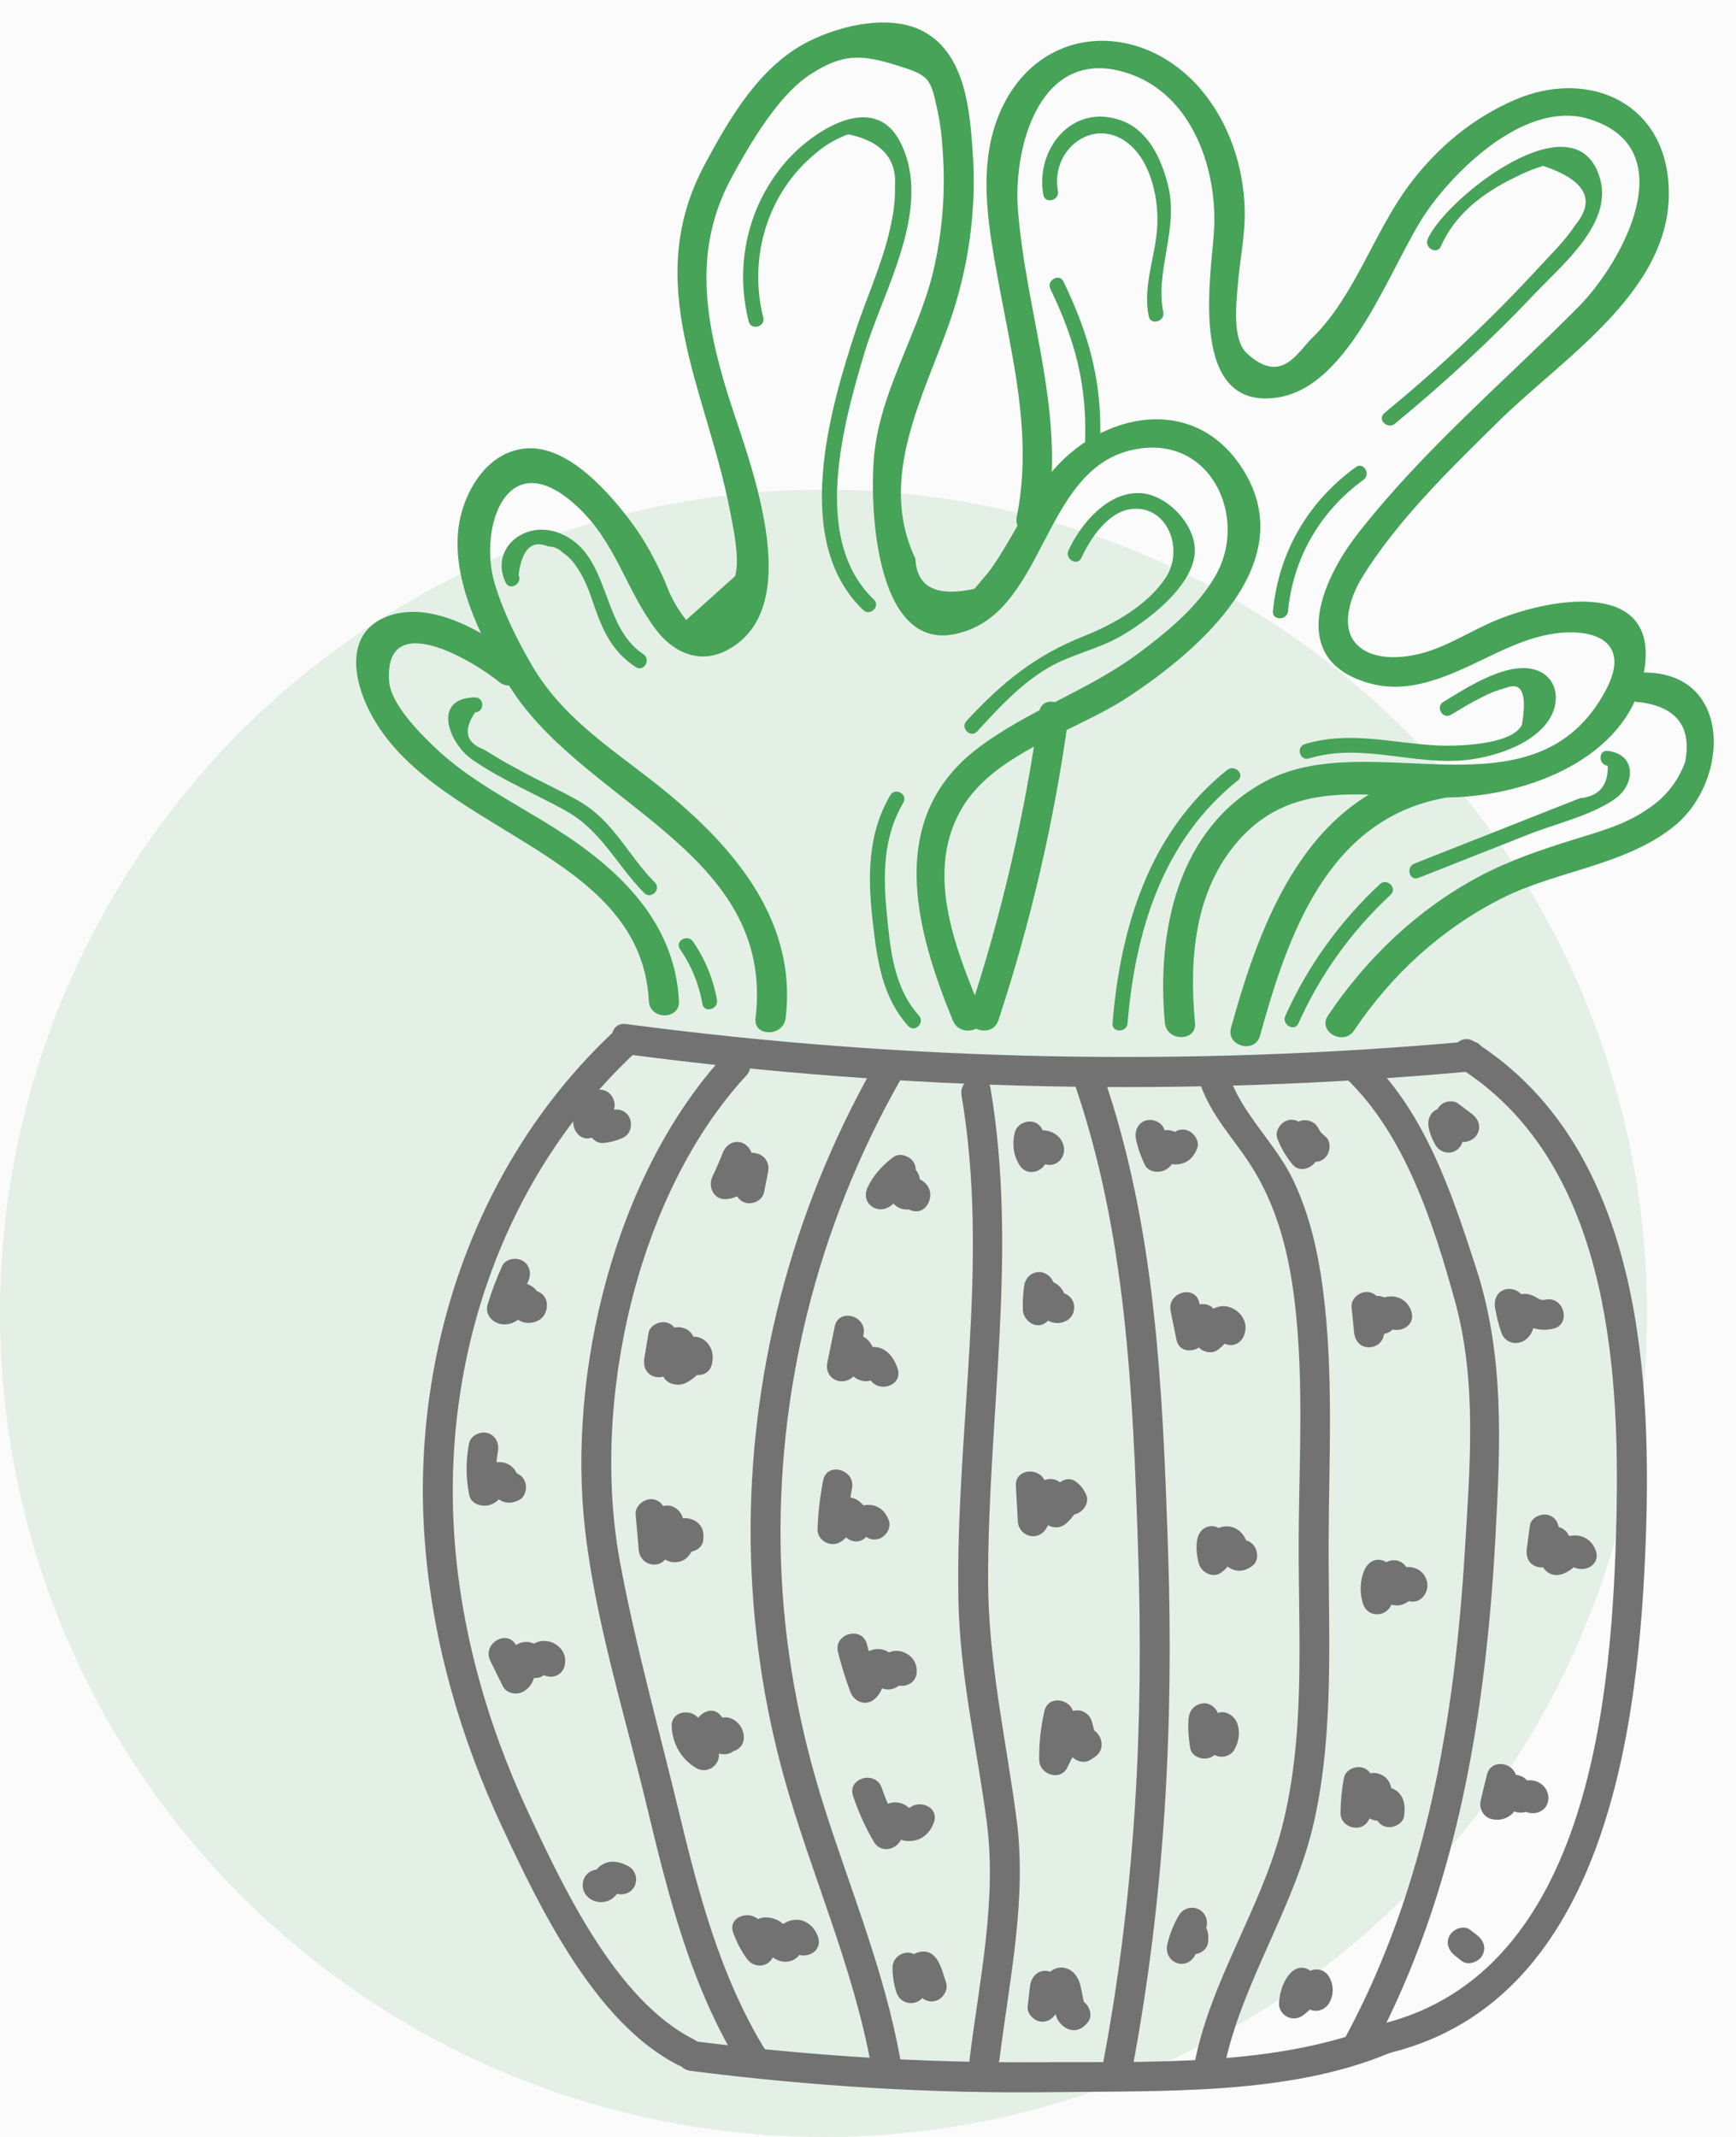 <svg width="78" height="96" viewBox="0 0 78 96" fill="none" xmlns="http://www.w3.org/2000/svg">
<rect width="1440" height="3659" transform="translate(-143 -3060)" fill="white"/>
<rect x="-23" y="-24" width="1200" height="250" fill="#FBFBFB"/>
<circle cx="37" cy="59" r="37" fill="#46A358" fill-opacity="0.13"/>
<g clip-path="url(#clip0_2_2)">
<path d="M28.129 47.357C40.702 49.02 53.392 49.282 66.023 48.137C66.879 48.06 66.888 46.708 66.023 46.784C53.392 47.929 40.702 47.668 28.129 46.004C27.277 45.892 27.282 47.249 28.129 47.357Z" fill="#727272"/>
<path d="M31.03 93.031C36.465 93.725 41.935 94.063 47.415 93.987C52.235 93.919 57.925 94.131 62.445 92.224C63.23 91.89 62.884 90.583 62.086 90.921C57.45 92.877 51.509 92.612 46.549 92.643C41.357 92.679 36.178 92.337 31.026 91.678C30.174 91.57 30.178 92.922 31.03 93.031Z" fill="#727272"/>
<path d="M27.605 46.316C21.332 52.167 18.408 60.891 19.099 69.398C19.453 73.794 20.69 78.067 22.551 82.053C24.246 85.687 26.744 90.894 30.492 92.783C31.264 93.17 31.945 92.007 31.169 91.615C27.681 89.857 25.309 84.794 23.713 81.372C21.856 77.382 20.641 73.05 20.39 68.645C19.942 60.706 22.713 52.722 28.56 47.271C29.197 46.681 28.241 45.725 27.605 46.316Z" fill="#727272"/>
<path d="M65.548 47.952C72.166 52.122 72.789 61.116 72.628 68.199C72.449 76.097 71.475 88.613 62.086 90.921C61.248 91.128 61.602 92.431 62.445 92.224C72.247 89.816 73.655 77.396 73.951 69.037C74.224 61.216 73.534 51.388 66.225 46.785C65.49 46.325 64.817 47.492 65.548 47.952Z" fill="#727272"/>
<path d="M32.577 47.366C27.641 52.708 25.461 61.63 26.295 68.785C26.78 72.946 28.089 77.076 29.062 81.138C30.04 85.209 31.048 89.248 33.263 92.841C33.721 93.581 34.882 92.9 34.425 92.161C32.344 88.788 31.376 85.019 30.456 81.201C29.569 77.522 28.533 73.839 27.847 70.12C26.547 63.037 28.582 53.678 33.528 48.322C34.115 47.682 33.165 46.726 32.577 47.366Z" fill="#727272"/>
<path d="M39.24 47.929C35.564 54.44 33.631 61.833 33.73 69.326C33.779 72.924 34.29 76.526 35.268 79.988C36.483 84.284 38.33 88.36 39.137 92.774C39.294 93.63 40.59 93.265 40.433 92.413C39.729 88.549 38.236 84.952 37.048 81.228C35.895 77.612 35.205 73.884 35.088 70.083C34.855 62.568 36.712 55.143 40.402 48.61C40.832 47.853 39.671 47.172 39.24 47.929Z" fill="#727272"/>
<path d="M43.204 49.223C44.482 56.734 42.931 64.259 43.061 71.801C43.119 75.245 43.886 78.451 44.334 81.841C44.801 85.362 44.002 88.982 43.568 92.476C43.46 93.337 44.805 93.328 44.913 92.476C45.352 88.951 46.146 85.303 45.679 81.751C45.204 78.117 44.401 74.673 44.397 70.976C44.388 63.578 45.751 56.234 44.5 48.867C44.352 48.011 43.056 48.371 43.204 49.223Z" fill="#727272"/>
<path d="M48.249 48.597C50.612 55.382 50.899 62.541 51.136 69.66C51.397 77.391 51.011 85.001 49.576 92.611C49.415 93.463 50.71 93.829 50.872 92.972C52.329 85.245 52.746 77.509 52.482 69.66C52.239 62.424 51.944 55.129 49.545 48.236C49.262 47.425 47.962 47.776 48.249 48.597Z" fill="#727272"/>
<path d="M53.907 48.628C54.405 50.157 55.481 51.176 56.306 52.519C57.248 54.052 57.764 55.788 58.042 57.555C58.647 61.414 58.36 65.453 58.351 69.344C58.342 73.577 58.665 78.054 57.575 82.188C56.616 85.817 54.414 88.946 53.679 92.652C53.508 93.504 54.804 93.865 54.975 93.013C55.764 89.045 58.203 85.687 59.064 81.737C59.947 77.698 59.687 73.451 59.696 69.344C59.705 65.548 59.934 61.666 59.436 57.893C59.217 56.225 58.84 54.575 58.122 53.051C57.324 51.351 55.786 50.057 55.208 48.272C54.934 47.447 53.634 47.799 53.907 48.628Z" fill="#727272"/>
<path d="M60.45 48.416C63.122 50.941 64.409 54.971 65.373 58.452C66.377 62.077 66.041 65.945 65.817 69.655C65.364 77.184 64.099 84.704 60.508 91.412C60.095 92.178 61.257 92.864 61.669 92.093C65.498 84.938 66.776 76.895 67.202 68.871C67.418 64.831 67.592 60.886 66.332 56.996C65.238 53.619 64.032 49.949 61.4 47.456C60.772 46.865 59.817 47.821 60.45 48.416Z" fill="#727272"/>
<path d="M32.47 51.798C32.331 52.154 32.178 52.505 32.012 52.853C31.802 53.29 32.048 53.889 32.595 53.871C32.985 53.858 33.295 53.682 33.573 53.416C33.663 53.331 33.752 53.24 33.837 53.155C33.949 53.042 33.801 53.222 33.887 53.119C33.869 53.146 33.775 53.137 33.86 53.146C33.645 52.862 33.429 52.573 33.21 52.289C33.151 52.591 33.089 52.893 33.03 53.2C32.959 53.556 33.133 53.93 33.501 54.034C33.833 54.124 34.259 53.921 34.331 53.56C34.389 53.258 34.452 52.956 34.51 52.65C34.6 52.19 34.317 51.838 33.86 51.793C33.488 51.757 33.151 51.956 32.887 52.199C32.793 52.285 32.712 52.375 32.618 52.46C32.586 52.487 32.559 52.514 32.528 52.542C32.541 52.528 32.555 52.519 32.568 52.505C32.501 52.542 32.501 52.546 32.577 52.514C32.501 52.532 32.506 52.537 32.591 52.514C32.784 52.853 32.976 53.191 33.174 53.533C33.389 53.083 33.586 52.623 33.766 52.158C33.896 51.816 33.622 51.414 33.295 51.324C32.918 51.221 32.604 51.455 32.47 51.798Z" fill="#727272"/>
<path d="M29.138 59.89C29.075 60.269 29.013 60.648 28.95 61.022C28.901 61.324 28.981 61.621 29.259 61.784C29.506 61.928 29.878 61.901 30.075 61.68C30.205 61.531 30.335 61.382 30.465 61.234C30.551 61.135 30.672 60.95 30.775 60.895C30.663 60.927 30.551 60.959 30.434 60.986C30.456 60.981 30.483 60.981 30.506 60.977C30.394 60.945 30.282 60.913 30.165 60.886C30.183 60.9 30.201 60.913 30.219 60.927C30.107 60.733 29.995 60.539 29.887 60.341C29.923 60.729 29.815 61.161 29.77 61.554C29.708 62.117 30.376 62.325 30.784 62.14C31.313 61.892 31.667 61.437 31.855 60.891C31.479 60.99 31.107 61.089 30.73 61.189C30.717 61.103 30.703 61.017 30.69 60.932C30.47 61.775 31.77 62.135 31.985 61.292C32.084 60.909 31.994 60.49 31.681 60.233C31.277 59.904 30.735 60.021 30.555 60.53C30.474 60.756 30.308 60.873 30.102 60.972C30.439 61.166 30.775 61.36 31.116 61.558C31.183 60.954 31.506 59.881 30.681 59.651C29.986 59.457 29.497 60.287 29.12 60.724C29.497 60.945 29.869 61.161 30.246 61.382C30.308 61.004 30.371 60.625 30.434 60.251C30.492 59.89 30.34 59.52 29.963 59.417C29.645 59.331 29.197 59.529 29.138 59.89Z" fill="#727272"/>
<path d="M28.56 68.037C28.605 68.569 28.654 69.101 28.699 69.628C28.766 70.381 29.775 70.557 30.021 69.808C30.156 69.394 30.344 69.019 30.582 68.65C30.174 68.596 29.761 68.542 29.353 68.487C29.51 68.88 29.618 69.281 29.676 69.705C29.744 70.183 30.322 70.264 30.663 70.111C30.833 70.034 30.972 69.885 31.062 69.723C31.102 69.651 31.134 69.565 31.16 69.488C31.174 69.448 31.183 69.407 31.196 69.367C31.219 69.299 31.21 69.303 31.178 69.38C31.08 69.439 30.981 69.497 30.882 69.556C30.905 69.547 30.932 69.543 30.954 69.534C30.833 69.534 30.716 69.534 30.595 69.534C30.587 69.529 30.578 69.524 30.573 69.515C30.492 69.434 30.412 69.353 30.331 69.272C30.344 69.29 30.353 69.308 30.367 69.326C30.344 69.15 30.322 68.979 30.299 68.803C30.295 68.826 30.295 68.848 30.291 68.866C30.241 69.227 30.376 69.592 30.761 69.7C31.075 69.786 31.542 69.592 31.591 69.227C31.631 68.934 31.609 68.668 31.394 68.447C31.214 68.267 30.941 68.181 30.69 68.208C30.43 68.24 30.201 68.393 30.062 68.614C30.004 68.708 29.923 68.839 29.918 68.947C29.914 69.105 29.847 68.993 29.99 68.929C30.317 69.065 30.649 69.2 30.977 69.335C30.918 68.916 30.811 68.515 30.654 68.118C30.439 67.586 29.757 67.433 29.425 67.956C29.129 68.42 28.901 68.916 28.73 69.434C29.17 69.493 29.609 69.556 30.053 69.615C30.008 69.083 29.959 68.551 29.914 68.023C29.883 67.658 29.627 67.347 29.241 67.347C28.896 67.36 28.528 67.671 28.56 68.037Z" fill="#727272"/>
<path d="M30.178 77.576C30.223 78.356 30.613 79.037 31.291 79.434C31.739 79.691 32.295 79.362 32.304 78.847C32.308 78.451 32.398 78.086 32.55 77.72C32.174 77.82 31.802 77.919 31.425 78.018C31.609 78.243 31.806 78.442 32.026 78.627C32.385 78.929 33.039 78.87 33.151 78.329C33.178 78.207 33.21 78.104 33.25 77.991C32.873 78.09 32.501 78.189 32.124 78.288C32.165 78.266 32.187 78.293 32.183 78.365C32.326 78.703 32.819 78.775 33.102 78.609C33.447 78.406 33.488 78.022 33.344 77.684C33.286 77.549 33.192 77.427 33.075 77.333C32.658 77.004 32.147 77.125 31.95 77.63C31.905 77.743 31.873 77.851 31.851 77.968C32.228 77.869 32.6 77.77 32.976 77.671C32.757 77.486 32.559 77.283 32.376 77.062C32.017 76.62 31.425 76.95 31.25 77.36C31.053 77.833 30.963 78.334 30.954 78.847C31.291 78.654 31.627 78.46 31.968 78.261C31.707 78.113 31.537 77.878 31.519 77.572C31.474 76.715 30.129 76.706 30.178 77.576Z" fill="#727272"/>
<path d="M32.95 86.85C33.106 87.255 33.295 87.63 33.55 87.986C33.95 88.536 34.743 88.333 34.806 87.643C34.81 87.603 34.882 87.102 34.855 87.08C34.662 87.201 34.474 87.323 34.281 87.445C34.326 87.508 34.367 87.567 34.416 87.625C34.586 87.842 34.797 88.026 35.071 88.103C35.281 88.157 35.528 88.13 35.712 88.013C35.833 87.932 35.918 87.837 35.981 87.706C36.003 87.652 36.026 87.598 36.048 87.544C36.151 87.219 35.954 87.165 35.461 87.382C35.73 88.202 37.03 87.851 36.756 87.021C36.568 86.453 36.021 86.083 35.425 86.309C35.183 86.403 34.972 86.584 34.855 86.818C34.819 86.89 34.689 87.201 34.734 87.292C34.994 87.143 35.25 86.99 35.51 86.841C35.474 86.796 35.438 86.755 35.407 86.71C35.191 86.273 34.568 86.025 34.12 86.187C33.488 86.412 33.514 87.089 33.465 87.648C33.882 87.535 34.299 87.422 34.721 87.305C34.537 87.053 34.371 86.787 34.254 86.494C33.931 85.691 32.631 86.038 32.95 86.85Z" fill="#727272"/>
<path d="M40.137 51.982C39.653 52.348 39.249 52.78 38.985 53.335C38.64 54.056 39.442 54.624 40.043 54.156C40.187 54.043 40.33 53.93 40.474 53.817C40.536 53.768 40.599 53.718 40.666 53.669C40.698 53.642 40.729 53.619 40.761 53.592C40.873 53.511 40.814 53.524 40.586 53.628C40.474 53.596 40.361 53.565 40.245 53.538C40.258 53.547 40.272 53.556 40.285 53.565C40.205 53.484 40.124 53.403 40.043 53.321C40.03 53.263 40.012 53.209 39.998 53.15C40.003 53.087 40.003 53.078 39.989 53.132C39.958 53.155 39.949 53.308 39.949 53.33C39.918 53.538 39.936 53.741 40.043 53.93C40.142 54.101 40.317 54.255 40.51 54.304C40.59 54.327 40.693 54.336 40.779 54.336C40.859 54.336 40.931 54.322 41.003 54.295C41.097 54.268 41.066 54.259 40.904 54.268C40.805 54.21 40.707 54.151 40.608 54.092C40.622 54.106 40.635 54.119 40.648 54.133C40.59 54.034 40.532 53.934 40.474 53.835C40.478 53.849 40.483 53.867 40.487 53.88C40.51 53.705 40.532 53.533 40.554 53.358C40.545 53.371 40.541 53.385 40.532 53.398C40.124 54.164 41.285 54.85 41.693 54.079C41.868 53.754 41.828 53.389 41.554 53.132C41.411 52.997 41.218 52.916 41.021 52.911C40.909 52.907 40.779 52.979 40.68 52.97C40.792 53.001 40.904 53.033 41.021 53.06C41.003 53.046 40.985 53.033 40.971 53.024C41.052 53.105 41.133 53.186 41.214 53.267C41.205 53.249 41.196 53.231 41.187 53.213C41.218 53.326 41.249 53.439 41.276 53.556C41.267 53.47 41.281 53.515 41.312 53.389C41.348 53.231 41.352 53.06 41.317 52.898C41.24 52.573 40.998 52.339 40.675 52.28C40.339 52.217 40.11 52.393 39.855 52.591C39.599 52.789 39.344 52.992 39.088 53.191C39.442 53.466 39.792 53.736 40.146 54.011C40.308 53.678 40.514 53.371 40.814 53.146C41.106 52.929 41.254 52.559 41.056 52.221C40.891 51.937 40.433 51.766 40.137 51.982Z" fill="#727272"/>
<path d="M37.505 59.593C37.393 60.133 37.285 60.675 37.173 61.22C37.034 61.91 37.779 62.306 38.299 61.878C38.451 61.752 38.586 61.594 38.684 61.423C38.752 61.306 38.833 61.067 38.868 61.008C38.788 61.089 38.707 61.17 38.626 61.252C38.649 61.238 38.667 61.224 38.689 61.206C38.577 61.238 38.465 61.27 38.348 61.297C38.375 61.292 38.402 61.292 38.429 61.288C38.317 61.256 38.205 61.224 38.088 61.197C37.98 61.148 37.976 60.972 38.007 61.202C38.016 61.261 38.03 61.31 38.048 61.364C38.111 61.567 38.223 61.747 38.393 61.874C38.55 61.991 38.734 62.054 38.931 62.05C39.052 62.045 39.164 62.013 39.272 61.959C39.33 61.937 39.38 61.905 39.424 61.865C39.541 61.783 39.51 61.788 39.335 61.869C39.223 61.838 39.111 61.806 38.994 61.779C39.012 61.788 39.016 61.797 39.03 61.833C39.317 62.649 40.617 62.297 40.326 61.472C40.2 61.116 40.016 60.787 39.671 60.611C39.492 60.517 39.267 60.49 39.07 60.535C38.873 60.58 38.756 60.711 38.586 60.792C38.698 60.76 38.81 60.729 38.927 60.702C38.904 60.702 38.877 60.702 38.855 60.702C38.967 60.733 39.079 60.765 39.196 60.792C39.317 61.004 39.353 61.035 39.303 60.886C39.294 60.828 39.285 60.769 39.276 60.711C39.245 60.593 39.196 60.472 39.133 60.372C38.967 60.111 38.694 59.94 38.384 59.944C38.079 59.949 37.801 60.124 37.658 60.39C37.537 60.616 37.546 60.751 37.339 60.922C37.716 61.143 38.088 61.36 38.465 61.581C38.577 61.04 38.684 60.499 38.797 59.958C38.976 59.101 37.68 58.74 37.505 59.593Z" fill="#727272"/>
<path d="M36.985 66.504C36.846 67.23 36.756 67.96 36.734 68.695C36.716 69.209 37.317 69.534 37.747 69.281C37.945 69.164 38.088 69.006 38.196 68.803C38.236 68.727 38.353 68.551 38.33 68.483C38.326 68.474 38.285 68.533 38.303 68.524C38.191 68.555 38.079 68.587 37.963 68.614C37.954 68.618 37.94 68.618 37.931 68.623C37.85 68.542 37.77 68.46 37.689 68.379C37.765 68.479 37.756 68.469 37.765 68.573C37.815 69.128 38.478 69.497 38.913 69.051C38.962 68.997 39.012 68.947 39.066 68.898C38.971 68.943 38.873 68.934 38.779 68.88C38.72 68.781 38.662 68.681 38.604 68.582C38.613 68.609 38.622 68.636 38.635 68.663C38.761 69.006 39.093 69.24 39.465 69.137C39.792 69.047 40.061 68.65 39.935 68.303C39.586 67.347 38.568 67.469 37.963 68.095C38.344 68.253 38.729 68.415 39.111 68.573C39.057 67.919 38.734 67.212 37.963 67.261C37.649 67.279 37.371 67.464 37.205 67.73C37.147 67.825 37.106 67.933 37.061 68.037C37.012 68.15 36.927 68.19 37.066 68.109C37.402 68.303 37.738 68.497 38.079 68.695C38.097 68.077 38.164 67.469 38.281 66.86C38.447 66.013 37.151 65.652 36.985 66.504Z" fill="#727272"/>
<path d="M37.653 74.227C37.806 74.831 37.989 75.421 38.205 76.003C38.38 76.476 38.94 76.674 39.33 76.3C39.501 76.133 39.617 75.94 39.675 75.705C39.698 75.611 39.716 75.498 39.72 75.403C39.734 75.115 39.702 75.354 39.729 75.34C39.617 75.372 39.505 75.403 39.389 75.43C39.42 75.43 39.447 75.426 39.478 75.426C39.366 75.394 39.254 75.363 39.137 75.335C39.048 75.295 39.075 75.254 39.146 75.381C39.182 75.444 39.214 75.498 39.258 75.556C39.397 75.737 39.568 75.859 39.797 75.89C39.998 75.917 40.191 75.868 40.361 75.75C40.456 75.683 40.541 75.606 40.604 75.507C40.63 75.453 40.657 75.399 40.68 75.344C40.77 75.169 40.693 75.214 40.451 75.484C40.33 75.484 40.214 75.484 40.092 75.484C40.039 75.439 39.989 75.39 39.935 75.344C39.904 75.232 39.873 75.119 39.846 75.002C39.846 75.029 39.846 75.056 39.846 75.083C39.832 75.953 41.178 75.953 41.191 75.083C41.2 74.628 40.886 74.272 40.451 74.181C40.218 74.132 39.985 74.181 39.792 74.321C39.698 74.389 39.622 74.465 39.559 74.56C39.545 74.587 39.532 74.619 39.514 74.646C39.397 74.871 39.429 74.867 39.613 74.632C39.725 74.601 39.837 74.569 39.953 74.542C39.931 74.547 39.909 74.547 39.886 74.551C39.998 74.583 40.11 74.614 40.227 74.641C40.42 74.736 40.321 74.704 40.249 74.578C40.196 74.479 40.124 74.384 40.043 74.312C39.788 74.082 39.451 74.024 39.133 74.136C38.877 74.227 38.684 74.425 38.554 74.655C38.483 74.785 38.447 74.916 38.42 75.061C38.407 75.124 38.42 75.304 38.38 75.344C38.756 75.444 39.128 75.543 39.505 75.642C39.29 75.061 39.106 74.465 38.953 73.866C38.734 73.027 37.438 73.383 37.653 74.227Z" fill="#727272"/>
<path d="M38.33 80.687C38.572 81.404 38.882 82.094 39.263 82.743C39.536 83.207 40.142 83.153 40.424 82.743C40.501 82.63 40.554 82.513 40.59 82.382C40.595 82.341 40.599 82.305 40.608 82.265C40.68 82.003 40.617 82.012 40.411 82.296C40.29 82.296 40.173 82.296 40.052 82.296C39.864 82.238 39.949 82.251 40.048 82.359C40.119 82.436 40.209 82.517 40.303 82.571C40.496 82.68 40.725 82.72 40.944 82.702C41.447 82.666 41.792 82.332 41.958 81.877C42.258 81.061 40.958 80.705 40.662 81.516C40.747 81.291 40.958 81.417 40.922 81.309C40.895 81.232 40.738 81.129 40.666 81.088C40.447 80.962 40.182 80.935 39.944 81.016C39.725 81.088 39.55 81.255 39.438 81.458C39.339 81.638 39.366 81.909 39.258 82.062C39.644 82.062 40.034 82.062 40.42 82.062C40.092 81.507 39.828 80.939 39.622 80.331C39.353 79.51 38.052 79.862 38.33 80.687Z" fill="#727272"/>
<path d="M40.101 88.401C40.106 88.775 40.16 89.149 40.276 89.501C40.361 89.758 40.563 89.947 40.837 89.983C41.083 90.015 41.393 89.902 41.505 89.659C41.581 89.496 41.657 89.334 41.734 89.176C41.77 89.1 41.805 89.027 41.837 88.951C41.855 88.915 41.873 88.874 41.891 88.838C41.926 88.77 41.926 88.77 41.891 88.838C41.792 88.897 41.693 88.955 41.595 89.014C41.608 89.009 41.626 89 41.639 88.996C41.518 88.996 41.402 88.996 41.281 88.996C41.258 88.987 41.231 88.973 41.209 88.964C41.128 88.883 41.047 88.802 40.967 88.721C40.9 88.608 40.962 88.703 40.989 88.779C41.012 88.852 41.039 88.919 41.061 88.991C41.11 89.131 41.16 89.275 41.205 89.415C41.321 89.762 41.666 89.988 42.034 89.888C42.366 89.798 42.621 89.402 42.505 89.055C42.312 88.496 42.151 87.576 41.37 87.68C40.765 87.761 40.563 88.5 40.339 88.978C40.747 89.032 41.16 89.086 41.568 89.14C41.483 88.874 41.442 88.658 41.438 88.396C41.433 88.045 41.133 87.702 40.765 87.72C40.411 87.738 40.097 88.022 40.101 88.401Z" fill="#727272"/>
<path d="M46.28 89.221C46.244 89.528 46.209 89.839 46.173 90.145C46.137 90.434 46.406 90.727 46.666 90.799C46.971 90.885 47.253 90.736 47.424 90.488C47.545 90.312 47.666 90.141 47.787 89.965C47.841 89.884 47.899 89.807 47.953 89.726C47.975 89.695 47.998 89.663 48.02 89.631C48.119 89.496 48.105 89.505 47.984 89.658C47.872 89.69 47.76 89.722 47.643 89.749C47.666 89.749 47.684 89.749 47.706 89.749C47.594 89.717 47.482 89.686 47.365 89.658C47.231 89.424 47.186 89.379 47.231 89.523C47.244 89.577 47.253 89.636 47.267 89.69C47.289 89.803 47.312 89.911 47.339 90.024C47.388 90.258 47.41 90.533 47.531 90.745C47.648 90.943 47.841 91.115 48.065 91.178C48.41 91.272 48.693 91.097 48.894 90.826C49.114 90.533 48.939 90.069 48.652 89.902C48.307 89.699 47.953 89.852 47.733 90.145C47.724 90.159 47.715 90.172 47.706 90.181C47.899 90.069 48.092 89.956 48.289 89.848C48.276 89.848 48.262 89.852 48.249 89.852C48.361 89.884 48.473 89.915 48.59 89.942C48.706 90.001 48.778 90.33 48.711 89.997C48.693 89.902 48.67 89.812 48.652 89.717C48.616 89.55 48.585 89.383 48.549 89.217C48.468 88.865 48.258 88.522 47.89 88.419C47.482 88.306 47.159 88.54 46.931 88.847C46.702 89.158 46.486 89.478 46.267 89.794C46.684 89.906 47.101 90.019 47.522 90.136C47.558 89.83 47.594 89.519 47.63 89.212C47.67 88.847 47.289 88.536 46.957 88.536C46.558 88.545 46.325 88.861 46.28 89.221Z" fill="#727272"/>
<path d="M46.926 76.873C46.76 77.594 46.679 78.334 46.693 79.073C46.702 79.709 47.634 80.038 47.948 79.416C48.083 79.145 48.217 78.879 48.352 78.609C48.45 78.41 48.522 78.162 48.702 78.022C48.603 78.081 48.504 78.14 48.406 78.198C48.406 78.194 48.406 78.189 48.41 78.185C48.195 78.018 47.98 77.856 47.76 77.689C47.845 78.009 47.93 78.329 48.016 78.649C48.123 79.05 48.639 79.294 49.002 79.055C49.065 79.014 49.128 78.969 49.19 78.929C49.908 78.451 49.235 77.279 48.513 77.761C48.45 77.802 48.388 77.847 48.325 77.887C48.652 78.022 48.984 78.158 49.311 78.293C49.226 77.973 49.141 77.653 49.056 77.333C48.98 77.049 48.702 76.832 48.406 76.837C47.459 76.855 47.137 78.036 46.787 78.739C47.204 78.852 47.621 78.965 48.042 79.082C48.033 78.455 48.087 77.851 48.226 77.238C48.415 76.386 47.119 76.025 46.926 76.873Z" fill="#727272"/>
<path d="M45.644 66.756C45.675 67.288 45.702 67.816 45.733 68.348C45.769 69.015 46.621 69.272 46.989 68.69C47.249 68.276 47.509 67.865 47.769 67.451C47.383 67.451 46.993 67.451 46.608 67.451C46.702 67.613 46.76 67.762 46.769 67.951C46.8 68.546 47.477 68.83 47.917 68.429C48.258 68.122 48.477 67.753 48.643 67.324C48.316 67.46 47.984 67.595 47.657 67.73C47.657 67.739 47.657 67.748 47.652 67.753C47.594 67.653 47.536 67.554 47.477 67.455C47.491 67.482 47.5 67.514 47.513 67.541C47.652 67.879 47.957 68.118 48.343 68.014C48.657 67.928 48.953 67.523 48.814 67.18C48.697 66.905 48.576 66.738 48.334 66.558C47.953 66.274 47.486 66.599 47.347 66.964C47.267 67.171 47.128 67.324 46.966 67.473C47.347 67.631 47.733 67.793 48.114 67.951C48.092 67.527 47.984 67.135 47.769 66.77C47.504 66.323 46.877 66.341 46.608 66.77C46.348 67.185 46.087 67.595 45.827 68.01C46.244 68.122 46.661 68.235 47.083 68.352C47.052 67.82 47.025 67.293 46.993 66.761C46.94 65.891 45.594 65.886 45.644 66.756Z" fill="#727272"/>
<path d="M46.007 57.816C45.966 58.159 45.949 58.501 45.958 58.844C45.971 59.313 46.536 59.746 46.971 59.43C47.195 59.268 47.334 59.083 47.41 58.817C47.428 58.754 47.446 58.682 47.455 58.619C47.464 58.56 47.5 58.556 47.451 58.601C47.218 58.817 46.971 59.128 46.599 58.677C46.639 58.727 46.626 58.722 46.599 58.664C46.63 58.731 46.653 58.808 46.684 58.876C46.738 58.993 46.818 59.096 46.908 59.187C47.186 59.462 47.599 59.516 47.935 59.322C48.253 59.142 48.356 58.709 48.177 58.398C47.989 58.078 47.576 57.974 47.258 58.154C47.244 58.163 47.226 58.172 47.213 58.181C47.325 58.15 47.437 58.118 47.554 58.091C47.59 58.087 47.913 58.267 47.886 58.276C47.904 58.312 47.904 58.312 47.89 58.281C47.877 58.245 47.863 58.208 47.845 58.172C47.791 58.042 47.729 57.92 47.63 57.812C47.41 57.582 47.069 57.469 46.76 57.568C46.469 57.658 46.276 57.893 46.182 58.177C46.159 58.24 46.15 58.303 46.132 58.371C46.123 58.402 46.114 58.429 46.11 58.461C46.092 58.52 46.092 58.52 46.114 58.461C46.141 58.375 46.2 58.308 46.289 58.263C46.626 58.456 46.962 58.65 47.303 58.849C47.294 58.506 47.312 58.163 47.352 57.821C47.397 57.469 47.011 57.131 46.679 57.144C46.28 57.163 46.056 57.442 46.007 57.816Z" fill="#727272"/>
<path d="M45.594 50.882C45.469 51.378 45.532 51.888 45.796 52.325C46.11 52.857 46.832 52.695 47.025 52.163C47.096 51.964 46.989 52.284 47.056 52.081C47.083 52.005 47.105 52.041 47.038 52.072C46.832 52.181 46.554 52.109 46.491 51.838C46.576 52.194 46.975 52.406 47.321 52.311C47.679 52.212 47.877 51.838 47.791 51.477C47.67 50.964 47.114 50.688 46.617 50.806C46.128 50.927 45.89 51.356 45.729 51.797C46.137 51.743 46.549 51.689 46.957 51.635C46.89 51.518 46.881 51.527 46.868 51.387C46.877 51.459 46.872 51.369 46.872 51.347C46.881 51.148 46.845 51.428 46.89 51.234C46.975 50.891 46.778 50.486 46.419 50.4C46.074 50.328 45.688 50.513 45.594 50.882Z" fill="#727272"/>
<path d="M26.367 49.286C26.17 49.548 25.99 49.823 25.834 50.112C25.569 50.585 26.017 51.324 26.591 51.103C26.797 51.027 26.999 50.946 27.206 50.869C26.932 50.711 26.654 50.553 26.376 50.396C26.412 50.499 26.43 50.567 26.425 50.671C26.421 51.013 26.739 51.378 27.098 51.347C27.434 51.32 27.721 51.239 28.022 51.094C28.349 50.937 28.434 50.463 28.264 50.17C28.067 49.832 27.672 49.769 27.345 49.927C27.277 49.958 27.152 49.99 27.098 49.994C27.322 50.22 27.546 50.445 27.771 50.671C27.775 50.454 27.744 50.238 27.672 50.035C27.56 49.715 27.206 49.426 26.842 49.562C26.636 49.638 26.434 49.719 26.228 49.796C26.479 50.125 26.735 50.459 26.986 50.788C27.147 50.499 27.322 50.224 27.52 49.963C27.739 49.67 27.564 49.205 27.277 49.039C26.941 48.845 26.587 48.993 26.367 49.286Z" fill="#727272"/>
<path d="M22.56 56.879C22.305 57.442 22.085 58.019 21.906 58.614C21.794 58.984 22.04 59.327 22.377 59.448C22.663 59.552 22.973 59.489 23.224 59.327C23.331 59.254 23.403 59.182 23.484 59.088C23.793 58.718 23.367 59.196 23.116 58.885C23.058 58.786 23 58.686 22.941 58.587C22.906 58.461 22.933 58.722 22.933 58.718C22.946 58.822 22.973 58.93 23.027 59.025C23.13 59.2 23.318 59.345 23.511 59.399C23.874 59.498 24.34 59.358 24.497 58.989C24.641 58.655 24.596 58.263 24.255 58.064C23.973 57.897 23.48 57.97 23.336 58.308C23.349 58.29 23.363 58.272 23.381 58.258C23.48 58.2 23.578 58.141 23.677 58.082C23.811 58.123 23.946 58.163 24.08 58.204C24.139 58.303 24.197 58.402 24.255 58.502C24.291 58.628 24.264 58.317 24.255 58.285C24.219 58.15 24.157 58.028 24.067 57.929C23.901 57.753 23.686 57.65 23.444 57.636C23.224 57.627 23.022 57.69 22.843 57.816C22.758 57.875 22.686 57.943 22.619 58.024C22.341 58.348 22.533 58.073 22.74 58.145C22.897 58.425 23.053 58.7 23.21 58.979C23.354 58.497 23.524 58.028 23.731 57.568C23.879 57.235 23.825 56.843 23.488 56.644C23.192 56.468 22.708 56.545 22.56 56.879Z" fill="#727272"/>
<path d="M21.072 64.854C20.928 65.629 20.928 66.382 21.081 67.158C21.157 67.541 21.569 67.685 21.91 67.631C22.107 67.599 22.291 67.487 22.43 67.338C22.488 67.275 22.542 67.198 22.592 67.126C22.619 67.085 22.641 67.045 22.663 67C22.704 66.937 22.69 66.941 22.614 67.004C22.493 67.004 22.376 67.004 22.255 67.004C22.287 67.013 22.318 67.022 22.349 67.031C22.251 66.973 22.152 66.914 22.054 66.856C22.004 66.752 22 66.756 22.045 66.869C22.067 66.923 22.09 66.977 22.112 67.031C22.184 67.167 22.282 67.275 22.408 67.356C22.708 67.559 22.982 67.545 23.305 67.397C23.636 67.248 23.717 66.761 23.547 66.472C23.349 66.13 22.959 66.08 22.628 66.229C22.605 66.238 22.578 66.251 22.556 66.26C22.731 66.238 22.901 66.215 23.076 66.193C23.049 66.184 23.022 66.179 22.995 66.17C23.094 66.229 23.192 66.287 23.291 66.346C23.318 66.436 23.318 66.445 23.296 66.378C23.273 66.305 23.246 66.238 23.215 66.175C23.175 66.098 23.13 66.022 23.067 65.958C22.879 65.755 22.619 65.661 22.345 65.688C22.107 65.71 21.897 65.828 21.731 65.999C21.65 66.08 21.583 66.175 21.524 66.274C21.511 66.301 21.493 66.328 21.48 66.355C21.395 66.481 21.417 66.468 21.551 66.319C21.825 66.477 22.103 66.635 22.381 66.792C22.278 66.269 22.273 65.733 22.372 65.21C22.439 64.849 22.273 64.48 21.901 64.376C21.569 64.29 21.139 64.493 21.072 64.854Z" fill="#727272"/>
<path d="M22.031 74.614C22.22 74.993 22.403 75.372 22.592 75.75C22.758 76.084 23.21 76.161 23.511 75.994C23.753 75.859 23.919 75.642 23.995 75.372C24.031 75.25 24.053 75.097 24.04 74.97C24.026 74.826 24.089 74.867 24.013 74.934C23.914 74.993 23.816 75.052 23.717 75.11C23.708 75.115 23.699 75.115 23.69 75.119C23.578 75.088 23.466 75.056 23.349 75.029C23.583 75.164 23.695 75.381 24.035 75.381C24.439 75.381 24.529 75.142 24.771 74.903C24.672 74.961 24.573 75.02 24.475 75.079C24.345 74.997 24.215 74.916 24.085 74.831C24.139 75.191 24.591 75.39 24.914 75.304C25.3 75.196 25.439 74.835 25.385 74.47C25.322 74.064 24.941 73.762 24.547 73.722C24.085 73.677 23.784 73.929 23.565 74.308C23.645 74.227 23.726 74.145 23.807 74.064C23.784 74.082 23.758 74.1 23.735 74.118C23.847 74.087 23.959 74.055 24.076 74.028C24.053 74.028 24.026 74.028 24.004 74.028C24.116 74.06 24.228 74.091 24.345 74.118C24.264 74.073 24.053 73.843 23.874 73.794C23.619 73.722 23.349 73.776 23.139 73.933C22.95 74.073 22.82 74.281 22.753 74.501C22.708 74.641 22.758 74.925 22.686 75.025C22.767 74.943 22.847 74.862 22.928 74.781C22.901 74.795 22.874 74.813 22.843 74.826C23.148 74.907 23.457 74.988 23.762 75.07C23.574 74.691 23.39 74.312 23.201 73.933C22.807 73.149 21.645 73.834 22.031 74.614Z" fill="#727272"/>
<path d="M26.183 84.659C26.161 85.24 26.762 85.569 27.268 85.412C27.511 85.335 27.685 85.164 27.802 84.947C27.82 84.911 27.838 84.871 27.856 84.835C27.954 84.677 27.856 84.722 27.551 84.979C27.412 84.961 27.475 84.961 27.573 85.015C27.892 85.191 28.309 85.091 28.492 84.772C28.672 84.46 28.569 84.023 28.25 83.847C27.919 83.662 27.542 83.554 27.174 83.707C26.986 83.789 26.829 83.924 26.721 84.104C26.69 84.154 26.659 84.212 26.641 84.271C26.632 84.289 26.623 84.307 26.614 84.325C26.847 84.064 27.089 84.041 27.345 84.257C27.403 84.357 27.461 84.456 27.52 84.555C27.524 84.591 27.529 84.627 27.533 84.663C27.546 84.307 27.215 83.969 26.86 83.987C26.479 84.001 26.197 84.28 26.183 84.659Z" fill="#727272"/>
<path d="M51.038 51.158C51.118 51.563 51.257 51.942 51.432 52.316C51.598 52.663 52.051 52.709 52.352 52.56C52.522 52.474 52.661 52.321 52.751 52.154C52.778 52.104 52.795 52.05 52.822 51.996C52.966 51.685 52.818 52.154 52.473 52.118C52.361 52.086 52.248 52.055 52.132 52.028C52.056 51.992 52.244 52.113 52.244 52.113C52.316 52.167 52.365 52.199 52.45 52.235C52.625 52.312 52.804 52.325 52.993 52.298C53.396 52.231 53.634 51.969 53.786 51.604C53.925 51.266 53.634 50.86 53.316 50.77C52.93 50.662 52.63 50.905 52.486 51.243C52.643 50.95 52.84 50.887 53.073 51.054C53.056 51.036 53.038 51.018 53.015 51.004C52.93 50.919 52.769 50.828 52.652 50.797C52.437 50.738 52.204 50.774 52.015 50.887C51.858 50.982 51.746 51.131 51.67 51.293C51.652 51.334 51.63 51.379 51.612 51.424C51.562 51.568 51.589 51.433 51.67 51.397C51.975 51.478 52.284 51.559 52.589 51.64C52.464 51.374 52.387 51.094 52.329 50.806C52.262 50.445 51.831 50.242 51.5 50.333C51.136 50.427 50.971 50.797 51.038 51.158Z" fill="#727272"/>
<path d="M52.598 58.898C52.683 59.327 52.773 59.755 52.858 60.183C53.002 60.891 53.948 60.76 54.154 60.183C54.221 59.989 54.338 59.863 54.486 59.728C54.132 59.683 53.782 59.638 53.428 59.593C53.544 59.863 53.665 60.138 53.782 60.408C53.916 60.72 54.437 60.855 54.701 60.652C54.863 60.53 54.993 60.422 55.096 60.242C55.132 60.179 55.172 60.102 55.194 60.03C55.203 59.998 55.217 59.967 55.235 59.94C55.342 59.741 55.136 59.678 54.611 59.75C54.562 60.111 54.957 60.426 55.284 60.426C55.688 60.426 55.907 60.115 55.957 59.75C56.033 59.187 55.508 58.677 54.966 58.677C54.692 58.677 54.446 58.799 54.262 58.993C54.176 59.083 54.118 59.182 54.06 59.291C54.024 59.363 53.885 59.588 54.024 59.484C54.329 59.566 54.638 59.647 54.943 59.728C54.827 59.457 54.706 59.182 54.589 58.912C54.405 58.488 53.818 58.515 53.531 58.776C53.208 59.069 53.002 59.421 52.854 59.827C53.284 59.827 53.719 59.827 54.15 59.827C54.064 59.399 53.975 58.97 53.889 58.542C53.724 57.685 52.423 58.046 52.598 58.898Z" fill="#727272"/>
<path d="M53.777 69.24C53.737 69.578 53.777 69.926 53.867 70.25C53.979 70.642 54.49 70.908 54.854 70.656C55.091 70.489 55.235 70.309 55.338 70.038C55.365 69.971 55.387 69.898 55.41 69.826C55.45 69.682 55.41 69.876 55.293 69.894C55.172 69.894 55.055 69.894 54.934 69.894C54.822 69.849 54.751 69.781 54.733 69.682C54.719 69.637 54.724 69.651 54.751 69.723C54.764 69.763 54.777 69.808 54.791 69.849C54.867 70.056 54.975 70.223 55.145 70.363C55.513 70.66 55.93 70.611 56.288 70.331C56.575 70.106 56.522 69.61 56.288 69.376C56.006 69.091 55.625 69.15 55.338 69.376C55.324 69.389 55.306 69.398 55.293 69.412C55.392 69.353 55.49 69.294 55.589 69.236C55.571 69.24 55.553 69.245 55.535 69.249C55.656 69.249 55.773 69.249 55.894 69.249C55.975 69.263 56.091 69.511 56.042 69.362C56.006 69.245 55.961 69.123 55.898 69.019C55.71 68.713 55.378 68.537 55.024 68.573C54.71 68.605 54.455 68.803 54.284 69.064C54.212 69.177 54.163 69.303 54.123 69.43C54.109 69.47 54.082 69.529 54.078 69.569C54.073 69.628 54.064 69.556 54.176 69.479C54.504 69.615 54.836 69.75 55.163 69.885C55.1 69.664 55.091 69.466 55.118 69.236C55.158 68.871 54.777 68.56 54.446 68.56C54.055 68.564 53.822 68.875 53.777 69.24Z" fill="#727272"/>
<path d="M53.405 77.202C53.369 77.644 53.405 78.077 53.472 78.514C53.553 79.023 54.275 79.154 54.598 78.811C54.715 78.69 54.836 78.568 54.961 78.455C55.073 78.356 55.19 78.257 55.28 78.194C54.952 78.059 54.62 77.923 54.293 77.788C54.333 77.905 54.333 77.77 54.32 77.896C54.329 77.802 54.266 77.982 54.311 77.905C54.136 78.225 54.235 78.645 54.553 78.829C54.863 79.01 55.297 78.911 55.472 78.586C55.665 78.23 55.728 77.815 55.593 77.427C55.463 77.058 54.979 76.747 54.607 77.022C54.266 77.274 53.948 77.545 53.656 77.851C54.033 77.95 54.405 78.05 54.782 78.149C54.737 77.856 54.737 77.513 54.759 77.193C54.786 76.841 54.432 76.503 54.087 76.517C53.692 76.544 53.437 76.823 53.405 77.202Z" fill="#727272"/>
<path d="M52.975 86.034C52.733 86.444 52.549 86.895 52.446 87.364C52.365 87.72 52.553 88.094 52.916 88.198C53.293 88.302 53.616 88.072 53.746 87.725C53.786 87.612 53.921 87.368 53.993 87.274C53.674 87.274 53.361 87.274 53.042 87.274C52.961 87.174 52.939 87.066 52.97 86.94C52.912 87.301 53.065 87.666 53.441 87.774C53.764 87.864 54.208 87.666 54.271 87.301C54.334 86.927 54.266 86.597 53.997 86.318C53.764 86.075 53.271 86.034 53.047 86.318C52.786 86.642 52.598 86.972 52.45 87.364C52.881 87.486 53.316 87.603 53.746 87.725C53.831 87.346 53.943 87.048 54.141 86.719C54.325 86.404 54.212 85.975 53.898 85.795C53.58 85.606 53.163 85.718 52.975 86.034Z" fill="#727272"/>
<path d="M57.898 88.734C57.62 89.1 57.49 89.55 57.468 90.006C57.454 90.272 57.647 90.529 57.88 90.623C58.145 90.731 58.4 90.668 58.616 90.484C58.947 90.2 59.279 89.911 59.611 89.627C59.257 89.582 58.907 89.537 58.553 89.492C58.526 89.451 58.539 89.393 58.544 89.347C58.548 89.316 58.62 89.208 58.548 89.32C58.355 89.632 58.481 90.064 58.791 90.245C59.113 90.434 59.517 90.312 59.71 90.001C59.938 89.636 59.934 89.172 59.714 88.802C59.477 88.405 58.988 88.383 58.656 88.667C58.324 88.951 57.992 89.239 57.66 89.523C58.042 89.681 58.427 89.843 58.808 90.001C58.817 89.798 58.773 90.091 58.817 89.897C58.835 89.83 58.853 89.758 58.876 89.69C58.84 89.785 58.929 89.595 58.929 89.591C58.965 89.528 59.006 89.469 59.05 89.415C59.27 89.122 59.095 88.658 58.808 88.491C58.472 88.288 58.122 88.441 57.898 88.734Z" fill="#727272"/>
<path d="M60.382 79.88C60.288 80.394 60.234 80.912 60.23 81.44C60.221 82.103 61.158 82.373 61.485 81.782C61.687 81.413 61.925 81.093 62.221 80.795C61.947 80.831 61.678 80.867 61.405 80.899C61.391 80.89 61.373 80.876 61.36 80.867C61.301 80.768 61.243 80.669 61.185 80.57C61.171 80.529 61.216 80.403 61.171 80.547C61.14 80.637 61.122 80.782 61.118 80.867C61.109 81.084 61.171 81.296 61.297 81.471C61.441 81.665 61.678 81.796 61.925 81.796C62.059 81.796 62.216 81.755 62.333 81.692C62.355 81.679 62.373 81.67 62.395 81.656C62.503 81.589 62.472 81.584 62.301 81.643C62.189 81.611 62.077 81.58 61.961 81.552C61.781 81.462 61.768 81.359 61.786 81.228C61.736 81.589 61.875 81.954 62.257 82.062C62.57 82.148 63.032 81.954 63.086 81.589C63.14 81.201 63.122 80.809 62.826 80.516C62.678 80.371 62.454 80.286 62.248 80.29C62.113 80.295 61.956 80.34 61.84 80.403C61.808 80.421 61.66 80.484 61.745 80.466C61.866 80.466 61.983 80.466 62.104 80.466C62.086 80.462 62.064 80.453 62.046 80.448C62.144 80.507 62.243 80.565 62.342 80.624C62.387 80.998 62.427 81.093 62.467 80.908C62.485 80.863 62.494 80.818 62.503 80.768C62.526 80.664 62.535 80.556 62.526 80.448C62.508 80.15 62.355 79.866 62.082 79.736C61.813 79.6 61.49 79.618 61.266 79.839C60.893 80.214 60.575 80.637 60.319 81.097C60.736 81.21 61.154 81.323 61.575 81.44C61.58 81.039 61.611 80.637 61.683 80.241C61.745 79.88 61.584 79.51 61.212 79.407C60.88 79.316 60.445 79.519 60.382 79.88Z" fill="#727272"/>
<path d="M61.288 70.57C61.095 71.035 61.091 71.562 61.239 72.04C61.445 72.698 62.315 72.667 62.535 72.04C62.647 71.716 62.848 71.459 63.104 71.233C62.723 71.075 62.337 70.913 61.956 70.755C61.97 70.985 61.987 71.215 62.001 71.441C62.028 71.837 62.288 72.072 62.674 72.117C62.889 72.144 63.086 72.072 63.265 71.954C63.342 71.905 63.409 71.846 63.467 71.779C63.49 71.747 63.517 71.72 63.539 71.693C63.62 71.607 63.552 71.625 63.333 71.747C63.221 71.716 63.108 71.684 62.992 71.657C62.956 71.616 62.916 71.576 62.88 71.535C62.848 71.422 62.817 71.31 62.79 71.193C62.79 71.211 62.79 71.229 62.795 71.247C62.826 71.134 62.857 71.021 62.884 70.904C62.875 70.918 62.866 70.936 62.857 70.949C62.4 71.693 63.566 72.374 64.019 71.63C64.288 71.193 64.064 70.624 63.593 70.453C63.346 70.363 63.095 70.381 62.866 70.507C62.772 70.557 62.691 70.629 62.615 70.706C62.597 70.724 62.584 70.746 62.566 70.764C62.476 70.854 62.512 70.854 62.674 70.764C62.898 70.99 63.122 71.215 63.346 71.441C63.333 71.211 63.315 70.981 63.301 70.755C63.261 70.156 62.602 69.881 62.153 70.277C61.723 70.661 61.427 71.138 61.239 71.68C61.669 71.68 62.104 71.68 62.535 71.68C62.449 71.404 62.476 71.193 62.584 70.931C62.723 70.593 62.431 70.187 62.113 70.097C61.727 69.989 61.427 70.232 61.288 70.57Z" fill="#727272"/>
<path d="M60.728 58.718C60.763 59.096 60.804 59.48 60.84 59.858C60.871 60.192 61.068 60.48 61.423 60.521C61.745 60.562 62.077 60.368 62.162 60.039C62.234 59.75 62.333 59.489 62.476 59.232C62.091 59.232 61.701 59.232 61.315 59.232C61.382 59.358 61.45 59.484 61.512 59.606C61.759 60.07 62.413 60.016 62.674 59.606C62.696 59.57 62.727 59.538 62.727 59.525C62.799 59.462 62.75 59.466 62.588 59.538C62.517 59.579 62.445 59.588 62.373 59.574C62.292 59.493 62.212 59.412 62.131 59.331C62.127 59.313 62.122 59.295 62.118 59.277C62.378 60.102 63.678 59.75 63.413 58.916C63.279 58.492 62.911 58.226 62.463 58.24C62.028 58.253 61.723 58.578 61.508 58.921C61.893 58.921 62.283 58.921 62.669 58.921C62.602 58.794 62.535 58.668 62.472 58.546C62.239 58.105 61.548 58.109 61.31 58.546C61.118 58.903 60.965 59.281 60.862 59.678C61.301 59.737 61.741 59.8 62.185 59.858C62.149 59.48 62.109 59.096 62.073 58.718C62.037 58.353 61.79 58.041 61.4 58.041C61.064 58.041 60.692 58.353 60.728 58.718Z" fill="#727272"/>
<path d="M57.396 51.157C57.566 51.59 57.777 51.951 58.073 52.312C58.414 52.726 59.055 52.456 59.199 52.014C59.302 51.689 59.346 51.338 59.315 51C58.898 51.112 58.481 51.225 58.06 51.342C58.19 51.595 58.373 51.825 58.593 52.005C58.876 52.235 59.27 52.28 59.544 52.005C59.781 51.766 59.826 51.279 59.544 51.049C59.463 50.986 59.387 50.914 59.324 50.837C59.257 50.752 59.364 50.905 59.306 50.81C59.275 50.761 59.248 50.711 59.221 50.661C59.082 50.391 58.737 50.269 58.459 50.346C58.194 50.418 57.938 50.707 57.965 51C57.992 51.284 57.983 51.396 57.898 51.653C58.275 51.554 58.647 51.455 59.024 51.356C58.965 51.288 58.907 51.203 58.84 51.085C58.808 51.031 58.777 50.973 58.746 50.919C58.737 50.905 58.665 50.734 58.687 50.801C58.553 50.463 58.239 50.224 57.858 50.328C57.544 50.414 57.261 50.815 57.396 51.157Z" fill="#727272"/>
<path d="M64.189 50.635C64.243 50.919 64.351 51.194 64.499 51.446C64.651 51.703 64.969 51.838 65.256 51.757C65.561 51.671 65.723 51.405 65.749 51.103C65.781 50.788 65.812 50.468 65.844 50.152C65.507 50.346 65.171 50.54 64.83 50.738C65.037 50.892 65.243 51.049 65.449 51.203C65.741 51.419 66.202 51.252 66.368 50.959C66.57 50.617 66.418 50.251 66.126 50.035C65.92 49.882 65.714 49.724 65.507 49.571C65.319 49.431 65.019 49.458 64.83 49.571C64.611 49.701 64.521 49.909 64.499 50.157C64.467 50.472 64.436 50.792 64.404 51.108C64.821 50.995 65.238 50.882 65.66 50.765C65.552 50.585 65.525 50.499 65.485 50.278C65.418 49.918 64.987 49.715 64.656 49.805C64.288 49.904 64.126 50.274 64.189 50.635Z" fill="#727272"/>
<path d="M67.175 58.749C67.238 59.124 67.328 59.484 67.449 59.845C67.588 60.273 68.036 60.454 68.435 60.251C68.682 60.124 68.839 59.89 68.902 59.624C68.933 59.502 68.938 59.372 68.947 59.241C68.947 59.196 68.951 59.151 68.956 59.106C68.947 59.295 68.821 59.417 68.574 59.48C68.462 59.448 68.35 59.417 68.234 59.39C68.763 59.651 69.175 59.827 69.781 59.692C70.624 59.502 70.269 58.195 69.422 58.389C69.211 58.438 69.09 58.312 68.911 58.222C68.597 58.069 68.238 58.091 67.965 58.308C67.758 58.47 67.664 58.695 67.628 58.952C67.615 59.051 67.61 59.146 67.601 59.245C67.593 59.331 67.597 59.336 67.606 59.268C67.561 59.421 67.61 59.358 67.758 59.087C68.086 59.223 68.418 59.358 68.745 59.493C68.628 59.133 68.539 58.772 68.471 58.398C68.409 58.037 67.969 57.834 67.642 57.924C67.265 58.019 67.113 58.389 67.175 58.749Z" fill="#727272"/>
<path d="M68.74 68.532C68.695 68.875 68.646 69.218 68.601 69.56C68.561 69.862 68.628 70.16 68.911 70.322C69.144 70.462 69.547 70.449 69.727 70.219C69.825 70.088 69.924 69.98 70.081 69.926C69.799 69.709 69.512 69.493 69.229 69.272C69.238 69.542 69.243 69.813 69.251 70.083C69.265 70.534 69.668 70.841 70.103 70.737C70.319 70.688 70.498 70.579 70.668 70.444L70.834 70.313C70.821 70.295 70.606 70.309 70.556 70.255C70.498 70.156 70.44 70.056 70.382 69.957C70.39 69.98 70.395 70.002 70.404 70.025C70.686 70.841 71.987 70.489 71.7 69.664C71.543 69.218 71.184 68.965 70.709 68.979C70.516 68.983 70.314 69.046 70.148 69.146C70.014 69.227 69.888 69.394 69.736 69.43C70.018 69.646 70.305 69.862 70.588 70.083C70.579 69.813 70.574 69.542 70.565 69.272C70.556 68.857 70.139 68.474 69.713 68.618C69.341 68.749 69.009 68.947 68.767 69.263C69.144 69.484 69.516 69.7 69.893 69.921C69.938 69.579 69.987 69.236 70.032 68.893C70.081 68.532 69.947 68.167 69.561 68.059C69.256 67.974 68.79 68.167 68.74 68.532Z" fill="#727272"/>
<path d="M66.808 79.731C66.714 80.114 66.619 80.498 66.53 80.881C66.445 81.232 66.637 81.62 67.001 81.715C67.323 81.8 67.633 81.737 67.897 81.525C68.108 81.354 68.184 81.088 68.377 80.921C68.278 80.98 68.18 81.039 68.081 81.097C68.113 81.084 68.144 81.07 68.18 81.057C68.059 81.057 67.942 81.057 67.821 81.057C67.853 81.061 67.884 81.07 67.92 81.075C67.785 80.971 67.651 80.867 67.516 80.763C67.507 80.709 67.512 80.723 67.525 80.813C67.557 80.89 67.588 80.966 67.624 81.043C67.713 81.192 67.853 81.296 68.005 81.363C68.166 81.435 68.346 81.444 68.521 81.408C68.579 81.404 68.637 81.386 68.691 81.363C68.956 81.278 68.902 81.25 68.53 81.287C68.449 81.205 68.368 81.124 68.287 81.043C68.296 81.057 68.31 81.075 68.319 81.088C68.287 80.975 68.256 80.863 68.229 80.746C68.229 80.763 68.229 80.786 68.225 80.804C68.184 81.674 69.529 81.674 69.57 80.804C69.588 80.434 69.337 80.123 68.991 80.015C68.83 79.966 68.651 79.961 68.485 80.002C68.427 80.015 68.198 80.06 68.265 80.069C68.377 80.101 68.489 80.132 68.606 80.159C68.583 80.146 68.566 80.128 68.543 80.114C68.624 80.195 68.704 80.277 68.785 80.358C68.754 80.295 68.682 80.056 68.57 79.939C68.391 79.758 68.063 79.677 67.821 79.745C67.624 79.799 67.453 79.916 67.319 80.065C67.247 80.146 67.184 80.236 67.131 80.331C67.113 80.362 67.099 80.394 67.081 80.421C66.956 80.592 67.05 80.588 67.364 80.403C67.521 80.682 67.678 80.957 67.835 81.237C67.929 80.854 68.023 80.471 68.113 80.087C68.31 79.244 67.014 78.884 66.808 79.731Z" fill="#727272"/>
<path d="M65.382 87.864C65.481 87.941 65.579 88.017 65.678 88.094C65.965 88.32 66.431 88.139 66.597 87.851C66.799 87.504 66.646 87.147 66.355 86.926C66.256 86.85 66.158 86.773 66.059 86.697C65.772 86.471 65.306 86.651 65.14 86.94C64.938 87.287 65.095 87.639 65.382 87.864Z" fill="#727272"/>
</g>
<g clip-path="url(#clip1_2_2)">
<path d="M35.299 45.737C35.858 41.105 32.625 37.647 29.18 34.98C27.174 33.424 25.212 32.126 23.905 29.899C23.237 28.756 22.597 27.467 22.223 26.2C21.492 23.733 22.755 19.857 25.88 22.702C27.679 24.342 28.094 26.458 29.469 28.281C30.244 29.312 31.435 29.863 32.675 29.205C36.404 27.232 33.518 20.386 32.684 17.665C31.674 14.371 31.142 11.202 32.842 8.032C33.401 6.992 34.028 5.921 34.745 4.983C35.209 4.378 35.8 3.725 36.463 3.307C37.833 2.436 38.658 2.436 40.174 2.898C41.788 3.391 41.801 3.476 42.131 5.005C42.284 5.712 42.347 6.49 42.383 7.219C42.46 8.761 42.334 10.317 42.013 11.833C41.414 14.709 39.687 17.252 39.308 20.172C39.028 22.32 39.222 29.143 42.812 28.503C47.019 27.752 46.716 21.093 50.91 20.204C54.4 19.461 56.105 23.244 54.626 25.84C53.823 27.254 52.488 28.347 51.203 29.312C48.912 31.032 46.112 31.93 43.862 33.668C39.79 36.825 41.143 41.785 42.816 45.853C43.141 46.64 44.448 46.293 44.119 45.497C42.992 42.755 41.576 39.398 43.1 36.518C44.511 33.851 48.236 32.917 50.639 31.343C53.886 29.219 58.544 25.218 55.793 21.008C53.494 17.483 49.039 18.661 46.937 21.613C46.302 22.506 45.81 23.489 45.246 24.427C44.989 24.853 44.732 25.285 44.43 25.685C44.214 25.942 43.997 26.196 43.781 26.454C42.072 26.827 41.188 26.378 41.13 25.098C39.416 21.506 41.49 17.825 42.654 14.514C43.519 12.051 43.889 9.428 43.704 6.828C43.578 5.027 43.389 2.591 41.671 1.516C40.16 0.569 37.838 1.111 36.354 1.849C34.145 2.951 32.792 5.29 31.674 7.37C28.802 12.713 31.701 17.421 32.77 22.804C32.909 23.52 33.266 25.089 33.027 25.885C32.296 26.543 31.566 27.196 30.831 27.854C30.411 27.325 30.096 26.747 29.875 26.111C29.451 25.182 29.004 24.316 28.387 23.489C27.413 22.182 25.573 20.035 23.693 20.141C21.866 20.248 20.793 22.151 20.599 23.738C20.311 26.085 21.587 28.587 22.741 30.579C25.943 36.096 34.866 38.127 33.947 45.746C33.847 46.587 35.2 46.582 35.299 45.737Z" fill="#46A358"/>
<path d="M46.987 23.573C47.961 18.705 46.121 14.256 45.738 9.45C45.508 6.579 46.748 1.987 50.689 3.294C53.624 4.267 54.738 7.717 54.54 10.477C54.395 12.495 53.413 18.416 57.353 17.865C60.735 17.394 62.48 11.837 64.122 9.481C65.529 7.463 68.635 4.516 71.368 5.338C75.697 6.641 72.924 11.762 70.931 13.776C67.571 17.167 63.991 20.168 61.029 23.946C59.31 26.138 57.822 29.739 61.633 30.721C63.098 31.099 64.51 30.597 65.831 30.001C66.895 29.521 67.909 28.947 69.041 28.632C71.106 28.054 73.501 28.507 72.135 31.037C68.938 36.962 61.619 32.593 56.898 35.078C52.894 37.189 51.961 41.857 52.339 45.951C52.416 46.8 53.773 46.809 53.692 45.951C53.426 43.097 53.656 40.012 55.658 37.749C58.246 34.824 61.7 35.891 65.127 35.824C68.626 35.758 73.131 34.086 73.857 30.232C74.651 26.009 69.772 26.827 67.269 27.845C66.164 28.294 65.132 28.992 63.977 29.321C63.062 29.583 61.615 29.725 60.893 28.876C60.194 28.049 60.758 26.658 61.191 25.956C62.773 23.377 65.2 21.026 67.355 18.905C70.326 15.98 75.395 12.878 74.957 8.108C74.624 4.458 71.206 3.12 68.054 4.489C66.16 5.312 64.595 6.619 63.36 8.25C61.745 10.379 60.884 13.304 58.959 15.18C58.264 15.856 57.584 17.292 56.032 15.883C55.342 15.256 55.55 13.584 55.622 12.726C55.717 11.602 55.96 10.504 55.924 9.37C55.865 7.454 55.221 5.512 53.963 4.027C51.302 0.898 46.734 1.035 44.967 4.961C43.912 7.308 44.376 9.993 44.818 12.429C45.467 16.025 46.419 19.555 45.684 23.217C45.517 24.058 46.82 24.418 46.987 23.573Z" fill="#46A358"/>
<path d="M46.685 32.006C46.049 36.589 45.008 41.079 43.556 45.48C43.285 46.297 44.593 46.649 44.859 45.835C46.311 41.434 47.352 36.945 47.988 32.361C48.105 31.517 46.802 31.157 46.685 32.006Z" fill="#46A358"/>
<path d="M30.506 44.973C30.33 41.443 27.846 39.06 24.987 37.247C23.134 36.069 21.104 35.086 19.513 33.553C18.827 32.895 17.551 31.619 17.483 30.597C17.253 27.187 21.479 29.841 22.416 30.628C23.075 31.183 24.035 30.241 23.372 29.685C21.898 28.445 19.251 26.831 17.227 27.765C15.594 28.516 15.865 30.379 16.491 31.721C19.129 37.425 28.806 38.078 29.153 44.973C29.194 45.826 30.551 45.831 30.506 44.973Z" fill="#46A358"/>
<path d="M60.839 46.293C62.526 43.786 64.749 41.737 67.472 40.358C69.952 39.105 73.027 38.887 75.223 37.114C77.744 35.078 77.875 30.085 73.704 30.214C72.834 30.241 72.834 31.575 73.704 31.548C75.35 31.77 76.017 32.668 75.715 34.237C75.377 35.14 74.804 35.851 73.997 36.367C73.009 37.056 71.81 37.371 70.674 37.727C69.226 38.18 67.815 38.656 66.476 39.367C63.689 40.852 61.412 43.03 59.667 45.622C59.184 46.337 60.357 47.004 60.839 46.293Z" fill="#46A358"/>
<path d="M64.514 34.562C58.783 35.629 56.668 41.252 55.311 46.173C55.081 47.004 56.389 47.355 56.614 46.529C57.849 42.052 59.631 36.825 64.875 35.851C65.727 35.687 65.366 34.402 64.514 34.562Z" fill="#46A358"/>
<path d="M34.294 14.265C33.622 11.602 34.461 8.686 36.634 6.899C37.071 6.521 37.567 6.232 38.113 6.032C39.614 6.348 40.313 7.139 40.21 8.406C40.237 9.144 40.093 9.873 39.917 10.584C39.56 12.02 38.934 13.384 38.469 14.789C37.274 18.408 35.556 24.324 38.785 27.405C39.096 27.703 39.578 27.232 39.263 26.934C36.431 24.235 37.883 19.048 38.852 15.816C39.691 13.016 41.968 9.295 40.431 6.352C39.231 4.058 36.481 5.921 35.313 7.263C33.586 9.25 33.004 11.922 33.64 14.443C33.748 14.86 34.397 14.683 34.294 14.265Z" fill="#46A358"/>
<path d="M48.588 25.062C48.975 24.213 49.76 23.013 50.811 22.871C52.411 22.653 53.237 24.636 52.38 25.947C51.573 27.183 50.035 28.045 48.709 28.574C46.505 29.45 45.026 30.659 43.425 32.388C43.132 32.704 43.61 33.179 43.903 32.859C44.872 31.806 45.864 30.712 47.127 29.983C48.132 29.401 49.3 29.174 50.31 28.605C51.541 27.907 53.534 26.4 53.679 24.88C53.796 23.653 52.484 22.231 51.257 22.155C49.778 22.062 48.543 23.555 48.006 24.729C47.826 25.111 48.412 25.453 48.588 25.062Z" fill="#46A358"/>
<path d="M23.3 25.836C23.449 24.667 23.895 24.235 24.635 24.551C24.896 24.556 25.113 24.649 25.293 24.831C25.65 25.062 25.884 25.405 26.096 25.765C26.475 26.409 26.651 27.16 26.93 27.845C27.286 28.725 27.755 29.441 28.562 29.965C28.928 30.206 29.266 29.628 28.905 29.388C26.921 28.09 27.476 24.72 24.996 23.902C23.508 23.413 22.011 24.684 22.719 26.169C22.904 26.56 23.485 26.223 23.3 25.836Z" fill="#46A358"/>
<path d="M47.533 8.584C47.181 6.663 49.233 5.134 50.802 6.534C51.667 7.308 52.001 8.73 52.006 9.842C52.015 11.349 51.316 12.696 51.613 14.207C51.694 14.629 52.348 14.451 52.267 14.029C51.893 12.131 52.966 10.313 52.484 8.344C52.195 7.166 51.609 5.854 50.373 5.41C48.146 4.614 46.509 6.739 46.879 8.757C46.96 9.179 47.609 9.002 47.533 8.584Z" fill="#46A358"/>
<path d="M47.194 12.98C48.295 15.261 48.836 17.261 48.755 19.79C48.741 20.221 49.417 20.217 49.431 19.79C49.517 17.132 48.93 15.029 47.781 12.647C47.591 12.26 47.01 12.598 47.194 12.98Z" fill="#46A358"/>
<path d="M64.735 11.073C65.389 9.602 66.624 8.672 68.054 7.975C68.464 7.761 68.888 7.588 69.33 7.45C71.237 8.09 71.72 8.975 70.777 10.113C70.326 10.811 69.672 11.437 69.109 12.051C66.963 14.385 64.645 16.545 62.196 18.563C61.863 18.839 62.341 19.31 62.674 19.035C64.888 17.212 66.994 15.274 68.96 13.193C70.141 11.944 72.41 10.091 71.914 8.117C70.926 4.205 64.978 8.868 64.149 10.739C63.977 11.126 64.564 11.464 64.735 11.073Z" fill="#46A358"/>
<path d="M60.916 20.986C58.756 22.551 57.444 24.831 57.196 27.458C57.155 27.885 57.831 27.881 57.872 27.458C58.098 25.084 59.306 22.973 61.258 21.559C61.606 21.31 61.267 20.728 60.916 20.986Z" fill="#46A358"/>
<path d="M65.195 32.108C65.637 31.846 66.079 31.57 66.543 31.344C66.895 31.152 67.265 31.006 67.653 30.904C68.379 30.606 68.622 31.161 68.379 32.571C67.9 33.499 65.312 33.535 64.51 33.486C62.503 33.371 60.614 32.828 58.634 33.428C58.219 33.553 58.395 34.197 58.815 34.073C61.191 33.348 63.504 34.402 65.903 34.14C67.206 33.993 69.05 33.402 69.7 32.157C70.06 31.464 69.975 30.548 69.186 30.17C67.891 29.552 65.871 30.921 64.852 31.53C64.483 31.757 64.821 32.335 65.195 32.108Z" fill="#46A358"/>
<path d="M55.139 34.589C51.622 37.403 50.342 41.67 49.986 45.973C49.95 46.4 50.626 46.4 50.662 45.973C51.005 41.834 52.236 37.763 55.617 35.06C55.956 34.789 55.473 34.322 55.139 34.589Z" fill="#46A358"/>
<path d="M40.002 35.722C38.956 37.509 38.988 39.456 39.218 41.456C39.411 43.137 39.633 44.786 40.809 46.093C41.098 46.413 41.576 45.942 41.287 45.622C40.133 44.342 39.989 42.563 39.835 40.928C39.673 39.225 39.696 37.576 40.588 36.055C40.805 35.687 40.223 35.353 40.002 35.722Z" fill="#46A358"/>
<path d="M21.343 31.33C19.386 31.357 20.162 33.388 21.208 34.117C22.516 35.029 24.004 35.638 25.393 36.407C27.029 37.313 27.688 38.843 28.946 40.118C29.248 40.425 29.726 39.954 29.424 39.647C28.175 38.38 27.57 36.864 25.961 35.958C25.149 35.5 24.297 35.113 23.481 34.673C23.057 34.446 22.633 34.219 22.227 33.966C22.065 33.868 21.898 33.766 21.736 33.668C20.928 33.366 20.802 32.81 21.348 32.001C21.776 31.992 21.776 31.326 21.343 31.33Z" fill="#46A358"/>
<path d="M72.238 34.402C72.261 35.291 71.846 35.776 70.985 35.86C70.57 36.025 70.16 36.185 69.745 36.349C69.127 36.593 68.505 36.838 67.887 37.083C66.444 37.651 64.997 38.225 63.554 38.794C63.152 38.95 63.328 39.599 63.734 39.438C65.384 38.785 67.035 38.136 68.685 37.483C69.907 36.998 71.467 36.651 72.554 35.896C73.496 35.238 73.523 33.873 72.234 33.735C71.805 33.686 71.81 34.358 72.238 34.402Z" fill="#46A358"/>
<path d="M62.002 39.718C60.19 41.408 58.76 43.39 57.75 45.639C57.575 46.026 58.156 46.368 58.337 45.977C59.324 43.781 60.708 41.843 62.485 40.194C62.796 39.896 62.318 39.425 62.002 39.718Z" fill="#46A358"/>
<path d="M30.551 42.635C31.07 43.39 31.403 44.204 31.561 45.102C31.633 45.524 32.287 45.346 32.215 44.924C32.048 43.977 31.683 43.093 31.137 42.297C30.894 41.946 30.308 42.279 30.551 42.635Z" fill="#46A358"/>
</g>
<defs>
<clipPath id="clip0_2_2">
<rect width="55" height="48" fill="white" transform="translate(19 46)"/>
</clipPath>
<clipPath id="clip1_2_2">
<rect width="61" height="46" fill="white" transform="translate(16 1)"/>
</clipPath>
</defs>
</svg>
